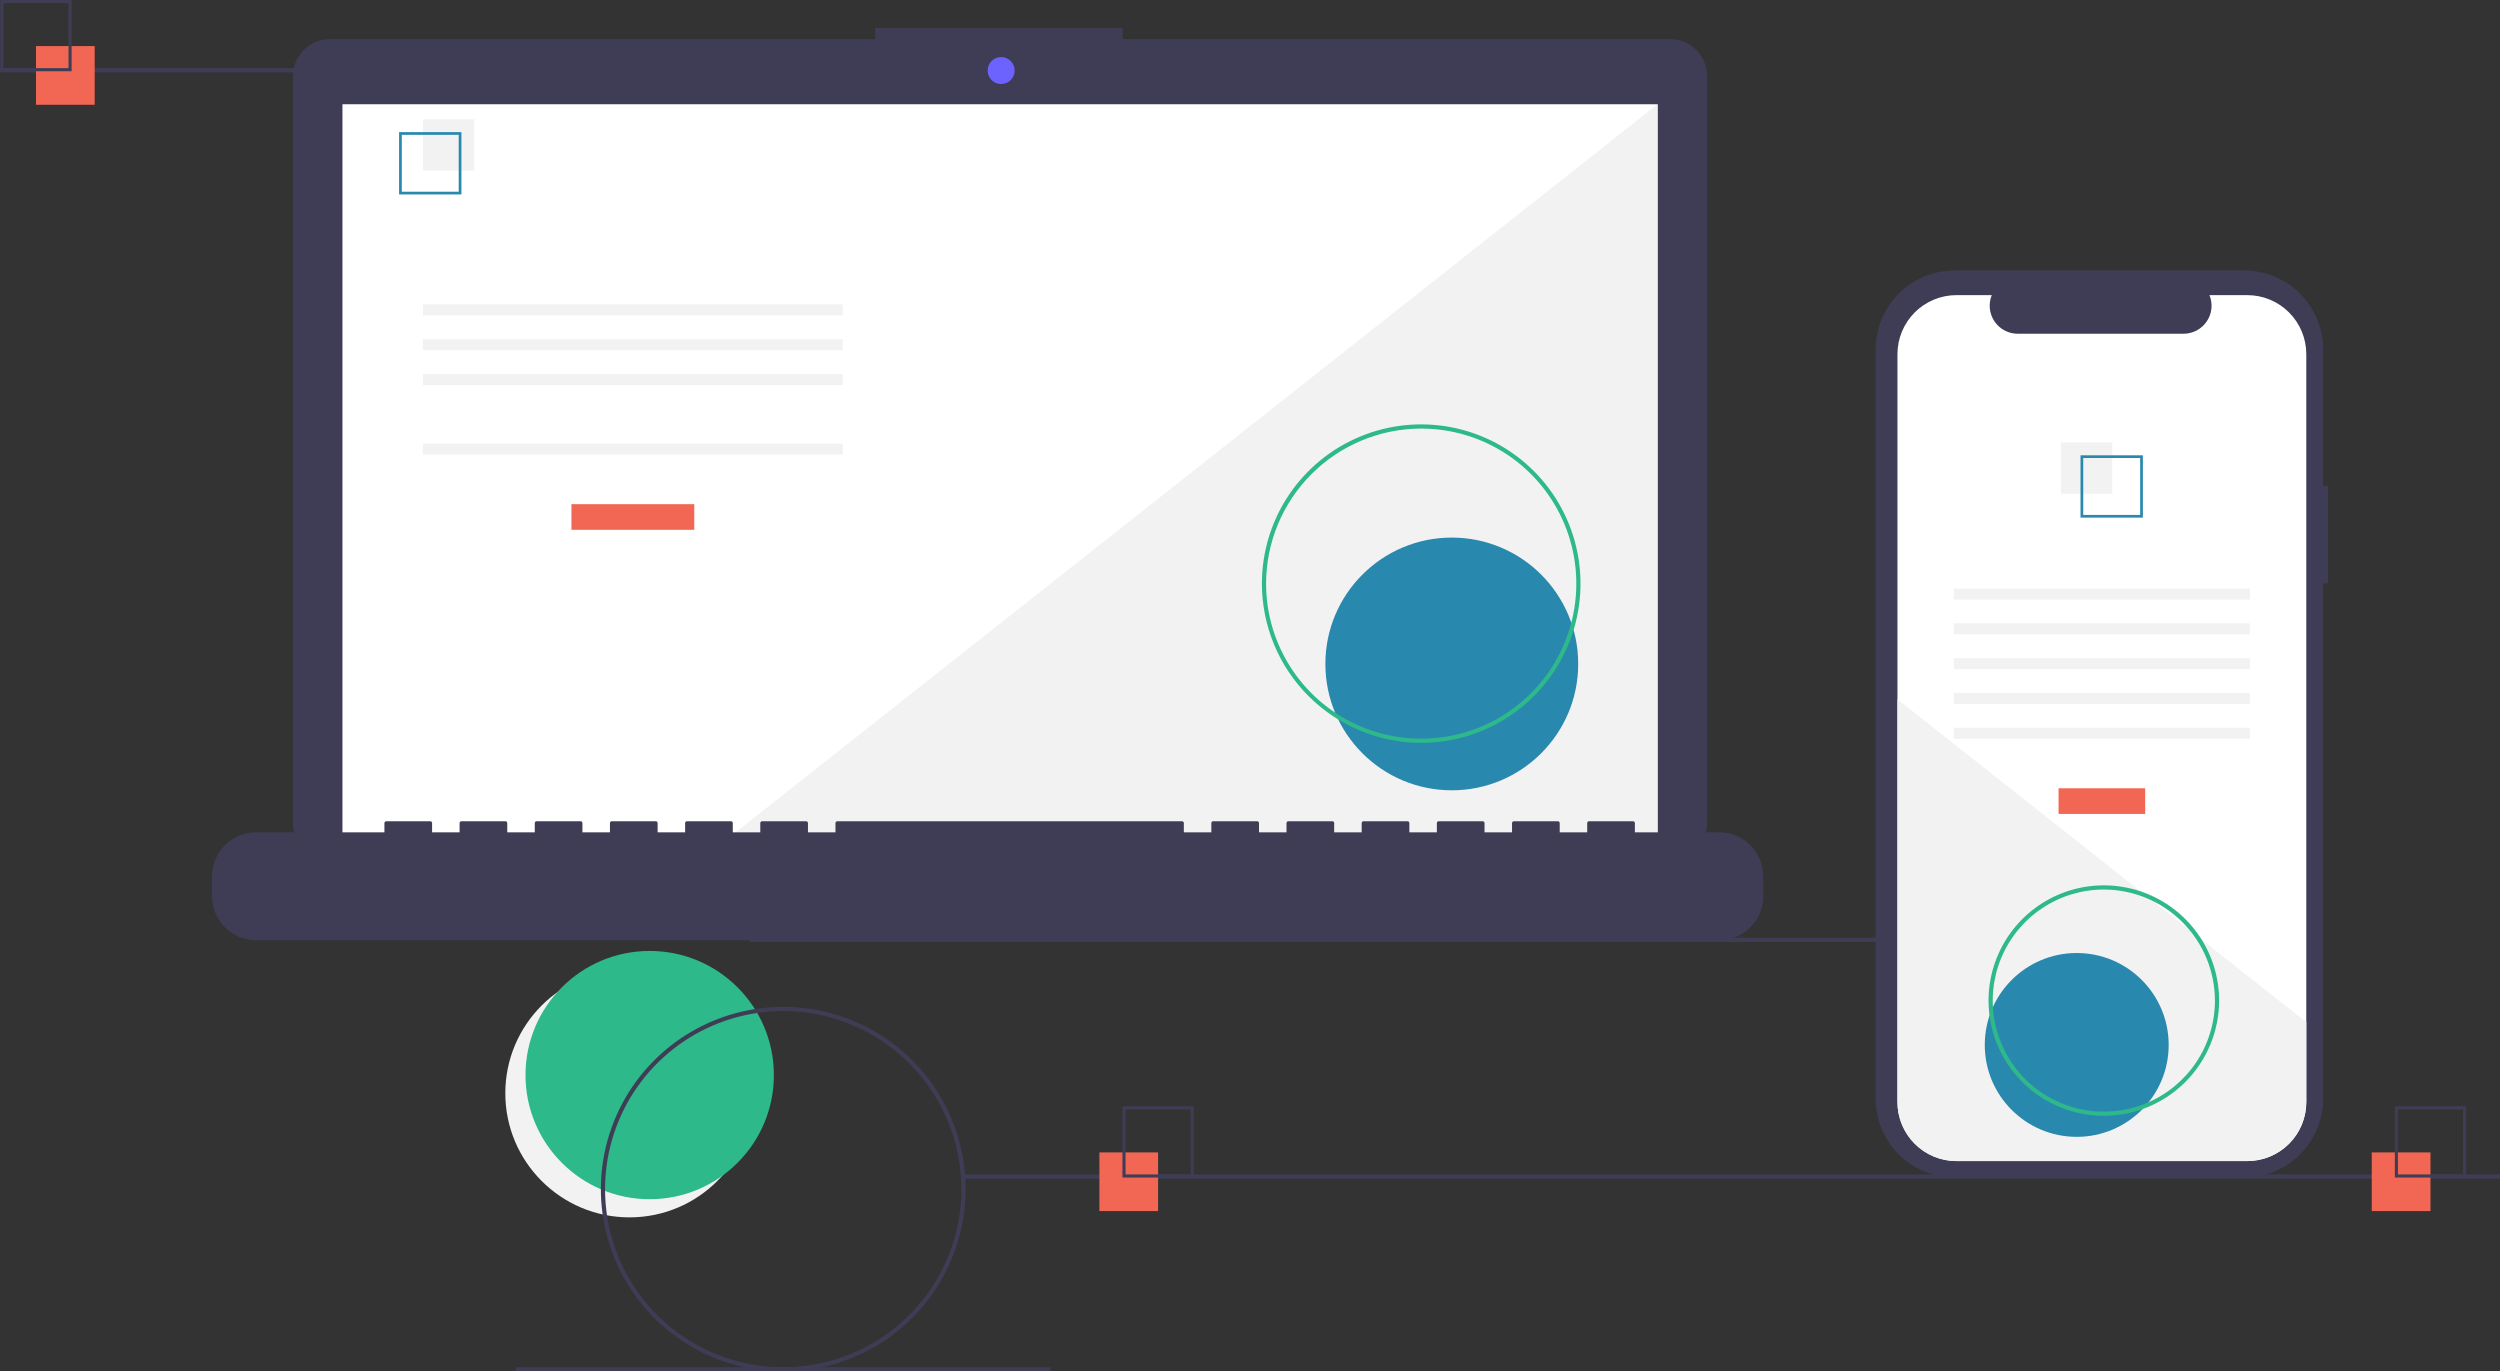 <svg width="669" height="367" viewBox="0 0 669 367" fill="none" xmlns="http://www.w3.org/2000/svg">
<rect x="0" y="0" width="669" height="367" fill="#333333" stroke="none"/>
<g clip-path="url(#clip0_387_310)">
<path d="M168.454 325.769C186.808 325.769 201.686 310.897 201.686 292.552C201.686 274.206 186.808 259.334 168.454 259.334C150.101 259.334 135.223 274.206 135.223 292.552C135.223 310.897 150.101 325.769 168.454 325.769Z" fill="#F2F2F2"/>
<path d="M173.857 320.908C192.21 320.908 207.088 306.036 207.088 287.69C207.088 269.345 192.21 254.473 173.857 254.473C155.503 254.473 140.625 269.345 140.625 287.69C140.625 306.036 155.503 320.908 173.857 320.908Z" fill="#2DB98A"/>
<path d="M611.784 250.936H200.619V252.057H611.784V250.936Z" fill="#3F3D56"/>
<path d="M388.666 109.413H276.307V112.355H388.666V109.413Z" fill="#F2F2F2"/>
<path d="M669.001 314.294H257.836V315.416H669.001V314.294Z" fill="#3F3D56"/>
<path d="M281.114 365.879H138.076V367H281.114V365.879Z" fill="#3F3D56"/>
<path d="M309.905 308.383H294.199V324.083H309.905V308.383Z" fill="#F26754"/>
<path d="M319.443 315.111H300.371V296.048H319.443V315.111ZM301.2 314.282H318.614V296.876H301.2V314.282Z" fill="#3F3D56"/>
<path d="M88.278 10.458H234.216V7.452H300.39V10.458H446.929C448.226 10.458 449.509 10.713 450.707 11.209C451.905 11.705 452.993 12.432 453.909 13.348C454.826 14.265 455.553 15.352 456.049 16.55C456.545 17.747 456.801 19.03 456.801 20.326V220.075C456.801 222.692 455.761 225.202 453.909 227.052C452.058 228.903 449.547 229.942 446.929 229.942H88.278C85.659 229.942 83.148 228.903 81.297 227.052C79.446 225.202 78.406 222.692 78.406 220.075V20.326C78.406 19.03 78.661 17.747 79.157 16.55C79.653 15.352 80.381 14.265 81.297 13.348C82.214 12.432 83.302 11.705 84.5 11.209C85.697 10.713 86.981 10.458 88.278 10.458Z" fill="#3F3D56"/>
<path d="M91.641 27.897H443.566V226.334H91.641V27.897Z" fill="white"/>
<path d="M267.904 22.485C265.911 22.485 264.295 20.869 264.295 18.877C264.295 16.884 265.911 15.269 267.904 15.269C269.898 15.269 271.514 16.884 271.514 18.877C271.514 20.869 269.898 22.485 267.904 22.485Z" fill="#6C63FF"/>
<path d="M192.286 226.335H443.566V27.897L192.286 226.335Z" fill="#F2F2F2"/>
<path d="M388.5 211.485C369.817 211.485 354.672 196.346 354.672 177.671C354.672 158.997 369.817 143.858 388.5 143.858C407.183 143.858 422.328 158.997 422.328 177.671C422.328 196.346 407.183 211.485 388.5 211.485Z" fill="#2988AD"/>
<path d="M152.915 134.916H185.789V141.782H152.915V134.916Z" fill="#F26754"/>
<path d="M113.174 81.457H225.533V84.4H113.174V81.457Z" fill="#F2F2F2"/>
<path d="M113.174 90.776H225.533V93.719H113.174V90.776Z" fill="#F2F2F2"/>
<path d="M113.174 100.094H225.533V103.037H113.174V100.094Z" fill="#F2F2F2"/>
<path d="M113.174 118.731H225.533V121.674H113.174V118.731Z" fill="#F2F2F2"/>
<path d="M113.174 31.923H126.912V45.655H113.174V31.923Z" fill="#F2F2F2"/>
<path d="M106.794 52.031H123.477V35.356H106.794V52.031ZM122.751 51.306H107.52V36.081H122.751V51.306Z" fill="#2988AD"/>
<path d="M68.524 222.726H102.87V220.253C102.87 220.188 102.882 220.125 102.907 220.065C102.932 220.006 102.968 219.952 103.013 219.906C103.059 219.861 103.113 219.824 103.173 219.8C103.232 219.775 103.296 219.762 103.36 219.762H115.136C115.2 219.762 115.264 219.775 115.324 219.8C115.383 219.824 115.437 219.861 115.483 219.906C115.529 219.952 115.565 220.006 115.589 220.065C115.614 220.125 115.627 220.188 115.627 220.253V222.726H122.986V220.253C122.986 220.188 122.999 220.125 123.024 220.065C123.048 220.006 123.085 219.952 123.13 219.906C123.176 219.861 123.23 219.824 123.289 219.8C123.349 219.775 123.413 219.762 123.477 219.762H135.253C135.317 219.762 135.381 219.775 135.441 219.8C135.5 219.824 135.554 219.861 135.6 219.906C135.645 219.952 135.681 220.006 135.706 220.065C135.731 220.125 135.743 220.188 135.743 220.253V222.726H143.103V220.253C143.103 220.188 143.116 220.125 143.141 220.065C143.165 220.006 143.201 219.952 143.247 219.906C143.292 219.861 143.346 219.824 143.406 219.8C143.466 219.775 143.529 219.762 143.594 219.762H155.369C155.434 219.762 155.498 219.775 155.557 219.8C155.617 219.824 155.671 219.861 155.716 219.906C155.762 219.952 155.798 220.006 155.823 220.065C155.847 220.125 155.86 220.188 155.86 220.253V222.726H163.22V220.253C163.22 220.188 163.233 220.125 163.257 220.065C163.282 220.006 163.318 219.952 163.364 219.906C163.409 219.861 163.463 219.824 163.523 219.8C163.582 219.775 163.646 219.762 163.711 219.762H175.486C175.551 219.762 175.614 219.775 175.674 219.8C175.733 219.824 175.788 219.861 175.833 219.906C175.879 219.952 175.915 220.006 175.94 220.065C175.964 220.125 175.977 220.188 175.977 220.253V222.726H183.337V220.253C183.337 220.188 183.349 220.125 183.374 220.065C183.399 220.006 183.435 219.952 183.48 219.906C183.526 219.861 183.58 219.824 183.639 219.8C183.699 219.775 183.763 219.762 183.827 219.762H195.603C195.667 219.762 195.731 219.775 195.791 219.8C195.85 219.824 195.904 219.861 195.95 219.906C195.995 219.952 196.032 220.006 196.056 220.065C196.081 220.125 196.094 220.188 196.094 220.253V222.726H203.453V220.253C203.453 220.188 203.466 220.125 203.491 220.065C203.515 220.006 203.551 219.952 203.597 219.906C203.643 219.861 203.697 219.824 203.756 219.8C203.816 219.775 203.88 219.762 203.944 219.762H215.72C215.784 219.762 215.848 219.775 215.907 219.8C215.967 219.824 216.021 219.861 216.067 219.906C216.112 219.952 216.148 220.006 216.173 220.065C216.198 220.125 216.21 220.188 216.21 220.253V222.726H223.57V220.253C223.57 220.188 223.583 220.125 223.607 220.065C223.632 220.006 223.668 219.952 223.714 219.906C223.759 219.861 223.813 219.824 223.873 219.8C223.932 219.775 223.996 219.762 224.061 219.762H316.303C316.368 219.762 316.431 219.775 316.491 219.8C316.551 219.824 316.605 219.861 316.65 219.906C316.696 219.952 316.732 220.006 316.757 220.065C316.781 220.125 316.794 220.188 316.794 220.253V222.726H324.154V220.253C324.154 220.188 324.166 220.125 324.191 220.065C324.216 220.006 324.252 219.952 324.297 219.906C324.343 219.861 324.397 219.824 324.457 219.8C324.516 219.775 324.58 219.762 324.644 219.762H336.42C336.484 219.762 336.548 219.775 336.608 219.8C336.667 219.824 336.721 219.861 336.767 219.906C336.812 219.952 336.849 220.006 336.873 220.065C336.898 220.125 336.911 220.188 336.911 220.253V222.726H344.27V220.253C344.27 220.188 344.283 220.125 344.308 220.065C344.332 220.006 344.369 219.952 344.414 219.906C344.46 219.861 344.514 219.824 344.573 219.8C344.633 219.775 344.697 219.762 344.761 219.762H356.537C356.601 219.762 356.665 219.775 356.724 219.8C356.784 219.824 356.838 219.861 356.884 219.906C356.929 219.952 356.965 220.006 356.99 220.065C357.015 220.125 357.027 220.188 357.027 220.253V222.726H364.387V220.253C364.387 220.188 364.4 220.125 364.424 220.065C364.449 220.006 364.485 219.952 364.531 219.906C364.576 219.861 364.63 219.824 364.69 219.8C364.75 219.775 364.813 219.762 364.878 219.762H376.653C376.718 219.762 376.782 219.775 376.841 219.8C376.901 219.824 376.955 219.861 377 219.906C377.046 219.952 377.082 220.006 377.107 220.065C377.131 220.125 377.144 220.188 377.144 220.253V222.726H384.504V220.253C384.504 220.188 384.517 220.125 384.541 220.065C384.566 220.006 384.602 219.952 384.648 219.906C384.693 219.861 384.747 219.824 384.807 219.8C384.866 219.775 384.93 219.762 384.994 219.762H396.77C396.835 219.762 396.898 219.775 396.958 219.8C397.017 219.824 397.072 219.861 397.117 219.906C397.163 219.952 397.199 220.006 397.223 220.065C397.248 220.125 397.261 220.188 397.261 220.253V222.726H404.621V220.253C404.621 220.188 404.633 220.125 404.658 220.065C404.683 220.006 404.719 219.952 404.764 219.906C404.81 219.861 404.864 219.824 404.923 219.8C404.983 219.775 405.047 219.762 405.111 219.762H416.887C416.951 219.762 417.015 219.775 417.075 219.8C417.134 219.824 417.188 219.861 417.234 219.906C417.279 219.952 417.315 220.006 417.34 220.065C417.365 220.125 417.377 220.188 417.377 220.253V222.726H424.737V220.253C424.737 220.188 424.75 220.125 424.775 220.065C424.799 220.006 424.835 219.952 424.881 219.906C424.927 219.861 424.981 219.824 425.04 219.8C425.1 219.775 425.163 219.762 425.228 219.762H437.004C437.068 219.762 437.132 219.775 437.191 219.8C437.251 219.824 437.305 219.861 437.351 219.906C437.396 219.952 437.432 220.006 437.457 220.065C437.482 220.125 437.494 220.188 437.494 220.253V222.726H460.064C463.187 222.726 466.182 223.967 468.391 226.174C470.599 228.381 471.84 231.375 471.84 234.497V239.819C471.84 242.941 470.599 245.935 468.391 248.143C466.182 250.35 463.187 251.59 460.064 251.59H68.524C65.401 251.59 62.406 250.35 60.197 248.143C57.989 245.935 56.748 242.941 56.748 239.819V234.497C56.748 231.375 57.989 228.381 60.197 226.174C62.406 223.967 65.401 222.726 68.524 222.726Z" fill="#3F3D56"/>
<path d="M380.312 198.791C388.744 198.791 396.986 196.292 403.997 191.609C411.007 186.927 416.472 180.272 419.698 172.485C422.925 164.699 423.769 156.131 422.124 147.865C420.479 139.599 416.419 132.006 410.457 126.046C404.495 120.087 396.899 116.028 388.629 114.384C380.36 112.74 371.788 113.584 363.998 116.809C356.208 120.034 349.55 125.496 344.866 132.504C340.182 139.511 337.681 147.75 337.681 156.178C337.694 167.476 342.19 178.307 350.182 186.296C358.174 194.285 369.01 198.778 380.312 198.791ZM380.312 114.687C388.522 114.687 396.547 117.12 403.374 121.679C410.2 126.238 415.52 132.718 418.662 140.3C421.804 147.882 422.626 156.224 421.024 164.273C419.422 172.321 415.469 179.714 409.664 185.517C403.859 191.32 396.462 195.271 388.41 196.872C380.358 198.473 372.012 197.652 364.427 194.511C356.843 191.371 350.36 186.053 345.799 179.23C341.238 172.406 338.803 164.384 338.803 156.178C338.816 145.178 343.193 134.631 350.975 126.853C358.756 119.074 369.307 114.699 380.312 114.687Z" fill="#2DB98A"/>
<path d="M-0.001 18.247H143.037V19.368H-0.001V18.247Z" fill="#3F3D56"/>
<path d="M9.63 12.335H25.336V28.035H9.63V12.335Z" fill="#F26754"/>
<path d="M0.094 19.064H19.166V0H0.094V19.064ZM18.337 18.235H0.923V0.829H18.337V18.235Z" fill="#3F3D56"/>
<path d="M650.394 308.383H634.688V324.083H650.394V308.383Z" fill="#F26754"/>
<path d="M659.929 315.111H640.857V296.048H659.929V315.111ZM641.687 314.282H659.1V296.876H641.687V314.282Z" fill="#3F3D56"/>
<path d="M623.003 130.058H621.669V93.522C621.669 90.745 621.122 87.996 620.059 85.43C618.995 82.864 617.437 80.533 615.473 78.57C613.508 76.606 611.176 75.049 608.609 73.986C606.043 72.923 603.292 72.376 600.514 72.376H523.075C520.297 72.376 517.546 72.923 514.979 73.986C512.413 75.049 510.081 76.606 508.116 78.57C506.152 80.533 504.593 82.864 503.53 85.43C502.467 87.996 501.92 90.745 501.92 93.522V293.961C501.92 296.738 502.467 299.487 503.53 302.053C504.593 304.618 506.152 306.95 508.116 308.913C510.081 310.877 512.413 312.434 514.979 313.497C517.546 314.56 520.297 315.107 523.075 315.107H600.514C603.292 315.107 606.043 314.56 608.609 313.497C611.176 312.434 613.508 310.877 615.473 308.913C617.437 306.95 618.995 304.618 620.059 302.053C621.122 299.487 621.669 296.738 621.669 293.961V156.065H623.003V130.058Z" fill="#3F3D56"/>
<path d="M617.164 94.765V294.911C617.165 299.1 615.501 303.117 612.539 306.079C609.577 309.041 605.558 310.705 601.368 310.706H523.556C519.366 310.705 515.347 309.041 512.385 306.079C509.423 303.117 507.759 299.1 507.76 294.911V94.765C507.76 90.578 509.425 86.562 512.387 83.601C515.349 80.64 519.366 78.976 523.556 78.976H532.996C532.532 80.115 532.354 81.351 532.48 82.575C532.606 83.798 533.031 84.972 533.717 85.993C534.404 87.014 535.331 87.85 536.418 88.429C537.504 89.007 538.715 89.309 539.946 89.309H584.31C585.541 89.309 586.753 89.007 587.839 88.429C588.925 87.85 589.853 87.014 590.539 85.993C591.226 84.972 591.651 83.798 591.776 82.575C591.902 81.351 591.725 80.115 591.26 78.976H601.368C605.558 78.976 609.575 80.64 612.537 83.601C615.5 86.562 617.164 90.578 617.164 94.765Z" fill="white"/>
<path d="M574.051 210.944H550.871V217.81H574.051V210.944Z" fill="#F26754"/>
<path d="M602.076 157.486H522.85V160.428H602.076V157.486Z" fill="#F2F2F2"/>
<path d="M602.076 166.804H522.85V169.747H602.076V166.804Z" fill="#F2F2F2"/>
<path d="M602.076 176.122H522.85V179.065H602.076V176.122Z" fill="#F2F2F2"/>
<path d="M602.076 185.441H522.85V188.384H602.076V185.441Z" fill="#F2F2F2"/>
<path d="M602.076 194.759H522.85V197.702H602.076V194.759Z" fill="#F2F2F2"/>
<path d="M565.23 118.407H551.492V132.14H565.23V118.407Z" fill="#F2F2F2"/>
<path d="M556.75 121.841V138.516H573.432V121.841H556.75ZM572.709 137.793H557.474V122.564H572.709V137.793Z" fill="#2988AD"/>
<path d="M617.164 273.538V294.911C617.165 299.1 615.501 303.117 612.539 306.079C609.577 309.041 605.558 310.705 601.368 310.706H523.556C519.366 310.705 515.347 309.041 512.385 306.079C509.423 303.117 507.759 299.1 507.76 294.911V187.14L573.316 238.909L574.438 239.795L586.633 249.422L587.771 250.325L617.164 273.538Z" fill="#F2F2F2"/>
<path d="M555.73 304.22C569.32 304.22 580.337 293.207 580.337 279.623C580.337 266.039 569.32 255.027 555.73 255.027C542.14 255.027 531.123 266.039 531.123 279.623C531.123 293.207 542.14 304.22 555.73 304.22Z" fill="#2988AD"/>
<path d="M209.594 367C199.942 367 190.507 364.139 182.482 358.779C174.456 353.419 168.201 345.801 164.508 336.887C160.814 327.974 159.848 318.165 161.731 308.703C163.614 299.24 168.262 290.549 175.087 283.727C181.912 276.904 190.607 272.259 200.074 270.376C209.54 268.494 219.352 269.46 228.27 273.152C237.187 276.844 244.809 283.097 250.171 291.119C255.533 299.14 258.396 308.572 258.396 318.22C258.381 331.152 253.235 343.552 244.086 352.697C234.937 361.841 222.533 366.986 209.594 367ZM209.594 270.56C200.164 270.56 190.946 273.356 183.105 278.592C175.264 283.829 169.153 291.273 165.544 299.981C161.936 308.69 160.991 318.272 162.831 327.517C164.671 336.762 169.212 345.254 175.88 351.92C182.548 358.585 191.044 363.124 200.292 364.963C209.541 366.802 219.128 365.858 227.84 362.251C236.553 358.644 243.999 352.535 249.238 344.698C254.477 336.86 257.274 327.646 257.274 318.22C257.259 305.584 252.231 293.47 243.293 284.535C234.354 275.6 222.235 270.575 209.594 270.56Z" fill="#3F3D56"/>
<path d="M562.984 298.595C556.882 298.595 550.918 296.786 545.844 293.398C540.771 290.009 536.816 285.193 534.481 279.558C532.146 273.923 531.535 267.723 532.726 261.74C533.916 255.758 536.854 250.264 541.169 245.951C545.484 241.638 550.981 238.701 556.965 237.511C562.95 236.321 569.153 236.932 574.79 239.266C580.428 241.6 585.246 245.553 588.636 250.624C592.026 255.695 593.836 261.658 593.836 267.757C593.826 275.933 590.573 283.771 584.789 289.553C579.005 295.334 571.164 298.586 562.984 298.595ZM562.984 238.04C557.104 238.04 551.356 239.783 546.467 243.048C541.578 246.313 537.768 250.955 535.518 256.385C533.268 261.815 532.679 267.79 533.826 273.554C534.973 279.319 537.804 284.614 541.962 288.77C546.12 292.926 551.417 295.756 557.184 296.903C562.951 298.049 568.929 297.461 574.361 295.212C579.794 292.962 584.437 289.154 587.703 284.267C590.97 279.38 592.714 273.634 592.714 267.757C592.705 259.878 589.57 252.325 583.996 246.754C578.423 241.182 570.866 238.049 562.984 238.04Z" fill="#2DB98A"/>
</g>
<defs>
<clipPath id="clip0_387_310">
<rect width="669" height="367" fill="white"/>
</clipPath>
</defs>
</svg>
